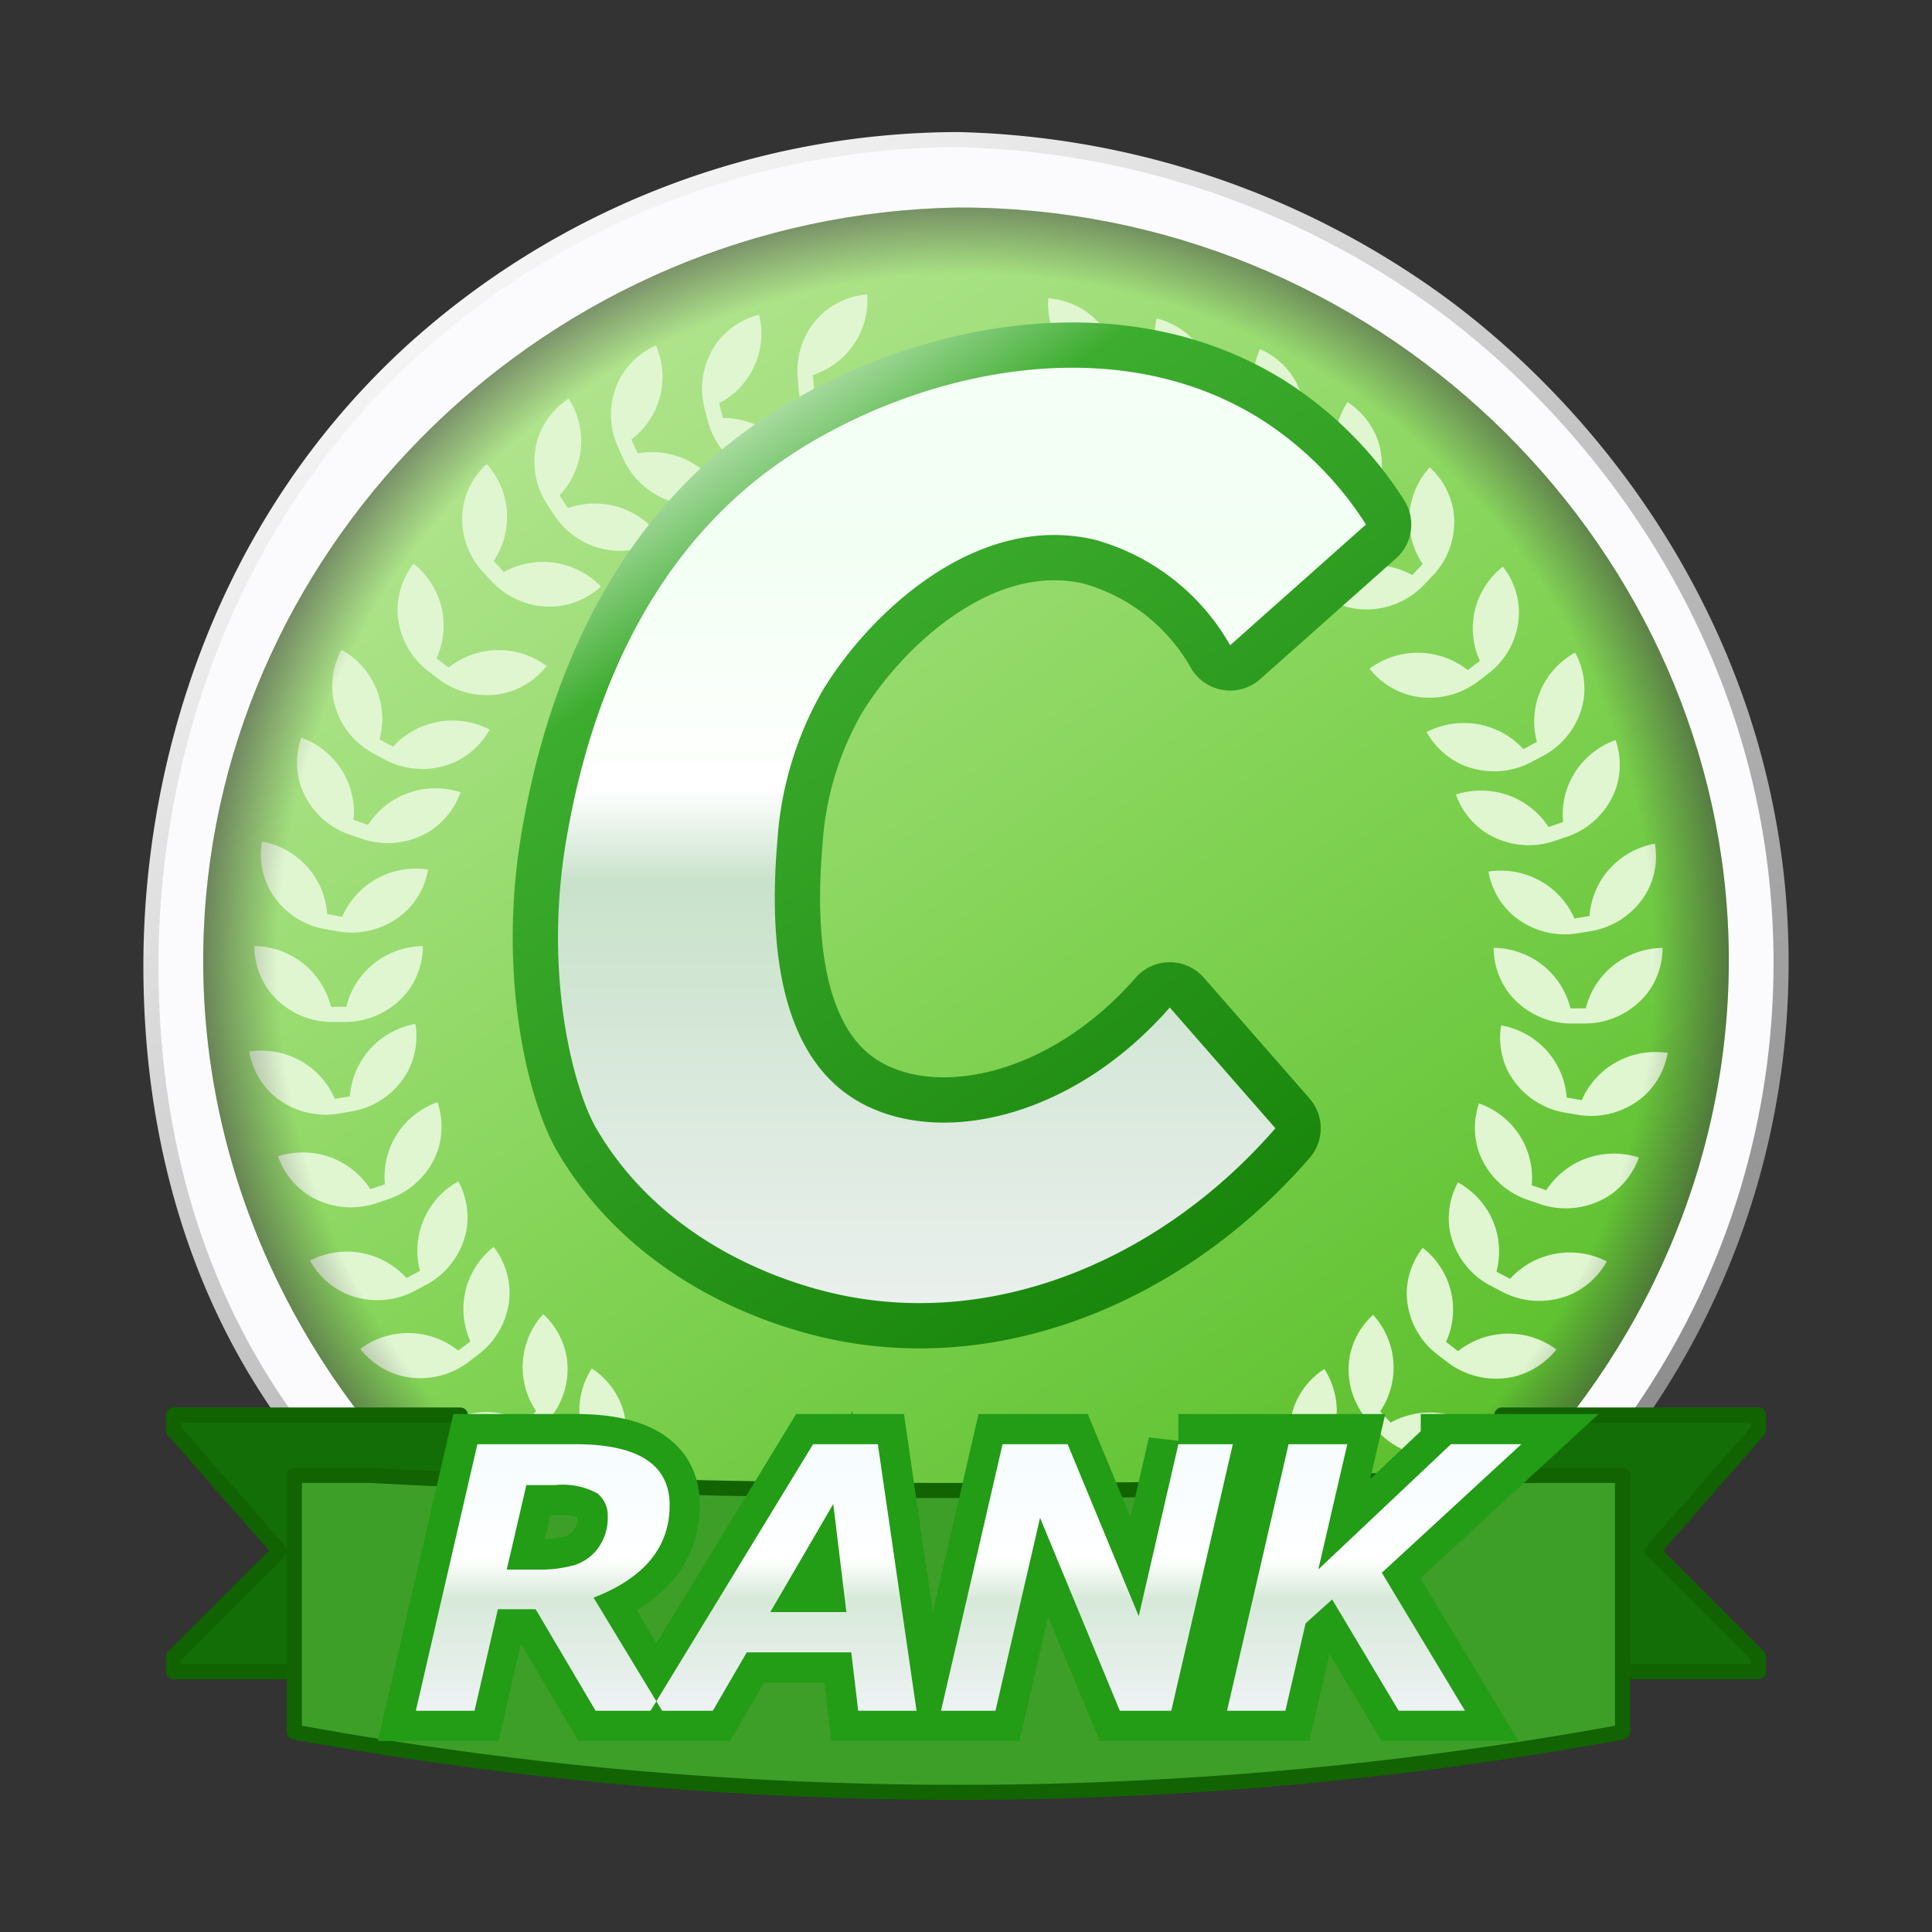 <svg xmlns="http://www.w3.org/2000/svg" width="128" height="128"><rect width="100%" height="100%" fill="#333333" stroke="none"/><defs><linearGradient id="a" x1="101.611" y1="116" x2="27.389" y2="10" gradientUnits="userSpaceOnUse"><stop offset="0" stop-color="gray"/><stop offset="1" stop-color="#fff"/></linearGradient><linearGradient id="b" x1="99.51" y1="114" x2="29.49" y2="14" gradientUnits="userSpaceOnUse"><stop offset="0" stop-color="#4fb91f"/><stop offset=".499" stop-color="#84d457"/><stop offset="1" stop-color="#bde99d"/></linearGradient><linearGradient id="d" x1="64.672" y1="113.594" x2="64.672" y2="95.938" gradientUnits="userSpaceOnUse"><stop offset="0" stop-color="#eef2f4"/><stop offset=".418" stop-color="#d7e9d9"/><stop offset=".568" stop-color="#fff"/><stop offset="1" stop-color="#f5fcff"/></linearGradient><linearGradient id="e" x1="85.941" y1="86.594" x2="42.528" y2="24.594" gradientUnits="userSpaceOnUse"><stop offset="0" stop-color="#158108"/><stop offset=".781" stop-color="#3dad2f"/><stop offset=".9" stop-color="#a9dba1"/><stop offset="1" stop-color="#a9dba1"/></linearGradient><linearGradient id="f" x1="64.234" y1="86.594" x2="64.234" y2="24.594" gradientUnits="userSpaceOnUse"><stop offset="0" stop-color="#eaf0ed"/><stop offset=".451" stop-color="#c9e2cb"/><stop offset=".549" stop-color="#fff"/><stop offset=".799" stop-color="#f2fff3"/><stop offset="1" stop-color="#f4fff6"/></linearGradient><radialGradient id="c" cx="64.5" cy="64" r="61.039" gradientUnits="userSpaceOnUse"><stop offset="0" stop-color="#3e383f" stop-opacity="0"/><stop offset=".747" stop-color="#3e383f" stop-opacity="0"/><stop offset=".898" stop-color="#3e383f"/><stop offset="1" stop-color="#3e383f"/></radialGradient></defs><path d="M107 96c-10.351 13.118-26.4 20.1-43 20-18.671-.772-36.466-9.3-46-25-4.267-7.03-7.04-16.068-7-27 .046-12.479 4.3-28.3 17-40a53.473 53.473 0 0 1 36-14 56 56 0 0 1 32 11c11.376 8.531 22 23.68 22 43a51.811 51.811 0 0 1-11 32Z" transform="translate(-.5 -.25)" style="fill-rule:evenodd;stroke-width:2px;stroke:url(#a);stroke-linecap:round;stroke-linejoin:round;fill:none"/><path d="M107 96c-10.351 13.118-26.4 20.1-43 20-18.671-.772-36.466-9.3-46-25-4.267-7.03-7.04-16.068-7-27 .046-12.479 4.3-28.3 17-40a53.473 53.473 0 0 1 36-14 56 56 0 0 1 32 11c11.376 8.531 22 23.68 22 43a51.811 51.811 0 0 1-11 32Z" transform="translate(-.5 -.25)" style="fill:#fbfbfe;fill-rule:evenodd"/><path d="M64 14c-27.073.444-48.976 22.066-50 48-1.081 27.37 21.407 51.487 50 52 29.007.024 52.093-24.314 51-52-1.036-26.251-23.518-48.066-51-48Z" transform="translate(-.5 -.25)" style="fill:url(#b);fill-rule:evenodd"/><path d="M105.563 68.06h-1.018a5.288 5.288 0 0 1-4.07-2.005 5 5 0 0 1-1.017-3.008 5.382 5.382 0 0 1 3.052 1 5.259 5.259 0 0 1 2.035 3.008h1.018a5.259 5.259 0 0 1 2.037-3.005 5.381 5.381 0 0 1 3.052-1 5 5 0 0 1-1.017 3.008 5.288 5.288 0 0 1-4.072 2.002Zm.419-6.135-1 .168a5.314 5.314 0 0 1-4.354-1.3 5.026 5.026 0 0 1-1.515-2.8 5.4 5.4 0 0 1 3.18.484 5.3 5.3 0 0 1 2.518 2.629l1-.168a5.225 5.225 0 0 1 1.494-3.3 5.351 5.351 0 0 1 2.838-1.493 4.973 4.973 0 0 1-.491 3.133 5.254 5.254 0 0 1-3.67 2.647Zm-1.59-6.265-.962.328a5.327 5.327 0 0 1-4.512-.583 5.057 5.057 0 0 1-1.96-2.514 5.4 5.4 0 0 1 3.218-.036 5.332 5.332 0 0 1 2.921 2.186l.962-.328a5.2 5.2 0 0 1 .925-3.5 5.318 5.318 0 0 1 2.551-1.931 4.972 4.972 0 0 1 .037 3.17 5.221 5.221 0 0 1-3.18 3.209Zm-1.582-5.377-.893.479a5.332 5.332 0 0 1-4.548.154 5.092 5.092 0 0 1-2.352-2.164 5.364 5.364 0 0 1 6.414 1.129l.894-.479a5.2 5.2 0 0 1 .329-3.6 5.287 5.287 0 0 1 2.2-2.317 4.978 4.978 0 0 1 .564 3.121 5.183 5.183 0 0 1-2.608 3.678Zm-4.44-4.845a5.322 5.322 0 0 1-4.463.875 5.126 5.126 0 0 1-2.675-1.761 5.369 5.369 0 0 1 6.514.095l.8-.615a5.194 5.194 0 0 1-.264-3.605 5.248 5.248 0 0 1 1.787-2.636 5 5 0 0 1 1.068 2.991 5.153 5.153 0 0 1-1.968 4.043Zm-3.552-6.414a5.3 5.3 0 0 1-4.257 1.585 5.156 5.156 0 0 1-2.933-1.3 5.351 5.351 0 0 1 2.819-1.529 5.414 5.414 0 0 1 3.623.569l.691-.736a5.169 5.169 0 0 1 .463-6.4 5.026 5.026 0 0 1 1.551 2.778 5.131 5.131 0 0 1-1.267 4.306Zm-4.141-4.358a5.293 5.293 0 0 1-3.934 2.264 5.165 5.165 0 0 1-3.109-.8 5.34 5.34 0 0 1 2.525-1.972 5.416 5.416 0 0 1 3.668-.036l.558-.84a5.169 5.169 0 0 1-.61-6.391 5.039 5.039 0 0 1 1.993 2.483 5.127 5.127 0 0 1-.533 4.456Zm-4.558-3.754a5.282 5.282 0 0 1-3.519 2.863 5.169 5.169 0 0 1-3.2-.3 5.325 5.325 0 0 1 2.175-2.349 5.413 5.413 0 0 1 3.614-.621l.416-.918a5.173 5.173 0 0 1-1.632-6.211 5.051 5.051 0 0 1 2.367 2.133 5.125 5.125 0 0 1 .193 4.483Zm-5.6-2.493a5.268 5.268 0 0 1-2.984 3.41 5.169 5.169 0 0 1-3.2.242 5.313 5.313 0 0 1 1.746-2.68 5.407 5.407 0 0 1 3.458-1.217l.254-.975a5.18 5.18 0 0 1-2.659-5.85 5.063 5.063 0 0 1 2.694 1.707 5.129 5.129 0 0 1 .948 4.387Zm-8.393 1.85a5.165 5.165 0 0 1-3.116.776 5.3 5.3 0 0 1 1.267-2.934 5.4 5.4 0 0 1 3.2-1.779l.086-1a5.19 5.19 0 0 1-3.612-5.32 5.074 5.074 0 0 1 2.949 1.227 5.135 5.135 0 0 1 1.677 4.161l-.086 1a5.256 5.256 0 0 1-2.363 3.869Zm-14.5-2.383a5.332 5.332 0 0 1 1.264 2.943 5.132 5.132 0 0 1-3.109-.778 5.276 5.276 0 0 1-2.358-3.874l-.081-1.007a5.166 5.166 0 0 1 1.674-4.178 5.049 5.049 0 0 1 2.938-1.235 5.206 5.206 0 0 1-3.6 5.337l.082 1.006a5.376 5.376 0 0 1 3.194 1.786Zm-5.788 1.285a5.331 5.331 0 0 1 1.742 2.688 5.134 5.134 0 0 1-3.2-.243 5.276 5.276 0 0 1-2.969-3.416l-.254-.978a5.166 5.166 0 0 1 .946-4.4 5.05 5.05 0 0 1 2.689-1.722 5.206 5.206 0 0 1-2.654 5.868l.254.978a5.377 5.377 0 0 1 3.45 1.225Zm-5.487 1.742a5.331 5.331 0 0 1 2.17 2.357 5.132 5.132 0 0 1-3.192.3 5.276 5.276 0 0 1-3.51-2.871l-.415-.921a5.166 5.166 0 0 1 .192-4.5 5.049 5.049 0 0 1 2.362-2.14 5.206 5.206 0 0 1-1.629 6.23l.415.921a5.376 5.376 0 0 1 3.612.624Zm-4.571 3.036a5.331 5.331 0 0 1 2.52 1.978 5.132 5.132 0 0 1-3.1.806 5.276 5.276 0 0 1-3.925-2.271l-.557-.843a5.166 5.166 0 0 1-.531-4.469 5.049 5.049 0 0 1 1.988-2.491 5.206 5.206 0 0 1-.608 6.411l.557.843a5.377 5.377 0 0 1 3.66.036Zm-7.893 4.2a5.331 5.331 0 0 1 6.428.963 5.132 5.132 0 0 1-2.926 1.309 5.276 5.276 0 0 1-4.247-1.59l-.686-.731a5.166 5.166 0 0 1-1.265-4.32 5.049 5.049 0 0 1 1.549-2.79 5.206 5.206 0 0 1 .462 6.423Zm-.2 5.171a5.349 5.349 0 0 1 3.029 1.055 5.112 5.112 0 0 1-2.669 1.767 5.288 5.288 0 0 1-4.453-.877l-.8-.617a5.181 5.181 0 0 1-1.958-4.048 5.032 5.032 0 0 1 1.065-3 5.213 5.213 0 0 1 1.52 6.261l.8.617a5.366 5.366 0 0 1 3.479-1.155Zm-3.909 4.711a5.361 5.361 0 0 1 3.161.557 5.091 5.091 0 0 1-2.347 2.17 5.293 5.293 0 0 1-4.538-.154l-.892-.48a5.2 5.2 0 0 1-2.6-3.688 5.021 5.021 0 0 1 .563-3.131 5.226 5.226 0 0 1 2.52 5.936l.892.48a5.349 5.349 0 0 1 3.25-1.687Zm-5.852 6.539.959.33a5.321 5.321 0 0 1 6.125-2.157 5.068 5.068 0 0 1-1.956 2.522 5.291 5.291 0 0 1-4.5.585l-.959-.329A5.222 5.222 0 0 1 20.42 52.3a5.016 5.016 0 0 1 .037-3.18A5.311 5.311 0 0 1 23 51.061a5.245 5.245 0 0 1 .926 3.509Zm-1.749 6.243 1 .169a5.3 5.3 0 0 1 2.513-2.637 5.361 5.361 0 0 1 3.173-.485 5.047 5.047 0 0 1-1.512 2.806 5.282 5.282 0 0 1-4.344 1.308l-1-.169a5.245 5.245 0 0 1-3.663-2.658 5.02 5.02 0 0 1-.49-3.147 5.333 5.333 0 0 1 2.832 1.5 5.26 5.26 0 0 1 1.491 3.313Zm.248 6.14h1.015a5.28 5.28 0 0 1 2.03-3.017 5.35 5.35 0 0 1 3.046-1.006 5.031 5.031 0 0 1-1.016 3.017 5.265 5.265 0 0 1-4.061 2.011h-1.014a5.265 5.265 0 0 1-4.061-2.011 5.031 5.031 0 0 1-1.015-3.017 5.35 5.35 0 0 1 3.046 1.006 5.28 5.28 0 0 1 2.03 3.017Zm-2.247 3.453a5.3 5.3 0 0 1 2.506 2.643l1-.166a5.259 5.259 0 0 1 1.5-3.308 5.333 5.333 0 0 1 2.836-1.49 5.02 5.02 0 0 1-.5 3.142 5.245 5.245 0 0 1-3.669 2.649l-1 .166a5.281 5.281 0 0 1-4.341-1.319 5.047 5.047 0 0 1-1.5-2.809 5.362 5.362 0 0 1 3.168.492Zm1.95 6.429a5.326 5.326 0 0 1 2.91 2.2l.962-.326a5.245 5.245 0 0 1 .931-3.507 5.311 5.311 0 0 1 2.551-1.931 5.017 5.017 0 0 1 .029 3.18 5.223 5.223 0 0 1-3.181 3.209l-.96.327a5.291 5.291 0 0 1-4.5-.6 5.068 5.068 0 0 1-1.949-2.527 5.365 5.365 0 0 1 3.207-.025Zm2.072 6.388a5.348 5.348 0 0 1 3.232 1.7l.894-.477a5.227 5.227 0 0 1 2.543-5.926 5.02 5.02 0 0 1 .551 3.133 5.2 5.2 0 0 1-2.612 3.678l-.894.477a5.293 5.293 0 0 1-4.538.137 5.09 5.09 0 0 1-2.338-2.179 5.36 5.36 0 0 1 3.162-.543Zm6.666 6.51.8-.614a5.214 5.214 0 0 1 1.539-6.257 5.032 5.032 0 0 1 1.057 3 5.181 5.181 0 0 1-1.975 4.05l-.8.614a5.288 5.288 0 0 1-4.456.865 5.113 5.113 0 0 1-2.664-1.775 5.334 5.334 0 0 1 6.499.117Zm.848 4.167a5.376 5.376 0 0 1 3.614.575l.69-.738a5.206 5.206 0 0 1 .471-6.422 5.049 5.049 0 0 1 1.544 2.785 5.166 5.166 0 0 1-1.27 4.318l-.69.738a5.276 5.276 0 0 1-4.249 1.584 5.132 5.132 0 0 1-2.924-1.309 5.331 5.331 0 0 1 2.814-1.531Zm4.4 4.3a5.38 5.38 0 0 1 3.66-.034l.555-.842a5.206 5.206 0 0 1-.624-6.41 5.07 5.07 0 0 1 1.995 2.495 5.157 5.157 0 0 1-.521 4.468l-.555.842a5.26 5.26 0 0 1-3.921 2.268 5.15 5.15 0 0 1-3.105-.808 5.308 5.308 0 0 1 2.518-1.979Zm52.126-7.255a5.169 5.169 0 0 1-.626 6.39l.556.839a5.419 5.419 0 0 1 3.669.034 5.317 5.317 0 0 1 2.521 1.97 5.182 5.182 0 0 1-3.112.806 5.275 5.275 0 0 1-3.929-2.261l-.556-.839a5.118 5.118 0 0 1-.522-4.454 5.06 5.06 0 0 1 2.001-2.482Zm2.951 3.495a5.132 5.132 0 0 1-1.273-4.3 5.026 5.026 0 0 1 1.548-2.779 5.169 5.169 0 0 1 .472 6.4l.693.739a5.414 5.414 0 0 1 3.622-.573 5.352 5.352 0 0 1 2.821 1.525 5.156 5.156 0 0 1-2.931 1.309 5.3 5.3 0 0 1-4.259-1.579Zm4.483-4.494a5.155 5.155 0 0 1-1.974-4.034 5 5 0 0 1 1.059-2.994 5.248 5.248 0 0 1 1.8 2.631 5.194 5.194 0 0 1-.253 3.606l.794.612a5.368 5.368 0 0 1 6.514-.113 5.124 5.124 0 0 1-2.67 1.769 5.323 5.323 0 0 1-4.466-.862Zm4.386-4.092-.9-.475a5.186 5.186 0 0 1-2.618-3.667 4.982 4.982 0 0 1 .552-3.123A5.284 5.284 0 0 1 99.3 80.9a5.2 5.2 0 0 1 .344 3.6l.9.475a5.363 5.363 0 0 1 6.409-1.153 5.088 5.088 0 0 1-2.343 2.172 5.33 5.33 0 0 1-4.548-.137Zm2.552-5.806-.962-.326a5.221 5.221 0 0 1-3.189-3.2 4.976 4.976 0 0 1 .029-3.17 5.321 5.321 0 0 1 2.557 1.925 5.206 5.206 0 0 1 .933 3.5l.962.326a5.337 5.337 0 0 1 2.917-2.193 5.4 5.4 0 0 1 3.217.029 5.059 5.059 0 0 1-1.954 2.519 5.326 5.326 0 0 1-4.508.593Zm2.521-5.927-1-.166a5.256 5.256 0 0 1-3.678-2.64 4.982 4.982 0 0 1-.5-3.132 5.358 5.358 0 0 1 2.843 1.486 5.236 5.236 0 0 1 1.5 3.3l1 .166a5.3 5.3 0 0 1 2.512-2.635 5.4 5.4 0 0 1 3.179-.492 5.025 5.025 0 0 1-1.508 2.8 5.314 5.314 0 0 1-4.346 1.316Z" transform="translate(-.5 -.25)" style="fill:#e0f6d1;fill-rule:evenodd"/><path d="M64 14c-27.073.444-48.976 22.066-50 48-1.081 27.37 21.407 51.487 50 52 29.007.024 52.093-24.314 51-52-1.036-26.251-23.518-48.066-51-48Z" transform="translate(-.5 -.25)" style="fill:url(#c);fill-rule:evenodd"/><path d="M117 111h-17V94h17v1l-7 8 7 7v1Zm-105-1 7-7-7-8v-1h19v17H12v-1Z" transform="translate(-.5 -.25)" style="stroke-width:1px;fill:#136e07;stroke:#116201;fill-rule:evenodd;stroke-linecap:round;stroke-linejoin:round"/><path d="M20 98h5a747.02 747.02 0 0 0 39 1c7.056 0 15.792-.027 20.488-.272C90.825 98.4 97.118 98 103 98h5v17a243.743 243.743 0 0 1-44 4 243.743 243.743 0 0 1-44-4V98Z" transform="translate(-.5 -.25)" style="fill:#3d9f28;stroke:#126301;stroke-width:1px;fill-rule:evenodd;stroke-linecap:round;stroke-linejoin:round"/><path d="M44.866 99.974q0-4.043-6.258-4.043h-6.48l-4.078 17.661h3.89l1.547-6.727h2.5l3.973 6.727h4.406l-4.539-7.492q5.039-1.956 5.039-6.129Zm-7.559-1.336a4.779 4.779 0 0 1 2.766.551 1.865 1.865 0 0 1 .691 1.547 3.367 3.367 0 0 1-.633 2.069 3.068 3.068 0 0 1-1.594 1.142 8.578 8.578 0 0 1-2.449.293h-2.015l1.3-5.6h1.934Zm21.353-2.706h-4.29l-10.77 17.66h4.125l2.25-3.868H56.9l.457 3.868h3.867Zm-7.125 11.121 4.172-7.161.867 7.161h-5.039ZM78.57 95.932l-2.625 11.391-4.711-11.391h-4.312l-4.078 17.661h3.609l2.953-12.786 5.285 12.786H78.1l4.078-17.66H78.57Zm18.059 0-8.789 8.3 1.922-8.3h-3.891l-4.078 17.661h3.867L87 107.8l1.758-1.582 4.406 7.371h4.395l-5.508-9.141 9.246-8.519h-4.668Z" transform="translate(-.5 -.25)" style="stroke:#239c16;stroke-width:4px;fill-rule:evenodd;fill:none"/><path d="M44.866 99.974q0-4.043-6.258-4.043h-6.48l-4.078 17.661h3.89l1.547-6.727h2.5l3.973 6.727h4.406l-4.539-7.492q5.039-1.956 5.039-6.129Zm-7.559-1.336a4.779 4.779 0 0 1 2.766.551 1.865 1.865 0 0 1 .691 1.547 3.367 3.367 0 0 1-.633 2.069 3.068 3.068 0 0 1-1.594 1.142 8.578 8.578 0 0 1-2.449.293h-2.015l1.3-5.6h1.934Zm21.353-2.706h-4.29l-10.77 17.66h4.125l2.25-3.868H56.9l.457 3.868h3.867Zm-7.125 11.121 4.172-7.161.867 7.161h-5.039ZM78.57 95.932l-2.625 11.391-4.711-11.391h-4.312l-4.078 17.661h3.609l2.953-12.786 5.285 12.786H78.1l4.078-17.66H78.57Zm18.059 0-8.789 8.3 1.922-8.3h-3.891l-4.078 17.661h3.867L87 107.8l1.758-1.582 4.406 7.371h4.395l-5.508-9.141 9.246-8.519h-4.668Z" transform="translate(-.5 -.25)" style="fill:url(#d);fill-rule:evenodd"/><path d="m82 43 9-8a22.727 22.727 0 0 0-7-7c-10.2-6.377-23.772-2.815-32 3-7.176 5.072-12.068 13.482-14 25-1.519 9.055.566 16.538 2 19 4.2 7.211 11.671 10.052 16 11 10.68 2.34 21.669-2.55 29-11l-7-8c-6.654 7.6-15.762 9.353-21 6-4.32-2.766-5.686-8.958-5-17a23.085 23.085 0 0 1 3-10c3-4.968 10.08-11.839 18-10a14.847 14.847 0 0 1 9 7Z" transform="translate(-.5 -.25)" style="stroke-width:6px;stroke:url(#e);fill-rule:evenodd;stroke-linecap:round;stroke-linejoin:round;fill:none"/><path d="m82 43 9-8a22.727 22.727 0 0 0-7-7c-10.2-6.377-23.772-2.815-32 3-7.176 5.072-12.068 13.482-14 25-1.519 9.055.566 16.538 2 19 4.2 7.211 11.671 10.052 16 11 10.68 2.34 21.669-2.55 29-11l-7-8c-6.654 7.6-15.762 9.353-21 6-4.32-2.766-5.686-8.958-5-17a23.085 23.085 0 0 1 3-10c3-4.968 10.08-11.839 18-10a14.847 14.847 0 0 1 9 7Z" transform="translate(-.5 -.25)" style="fill:url(#f);fill-rule:evenodd"/></svg>